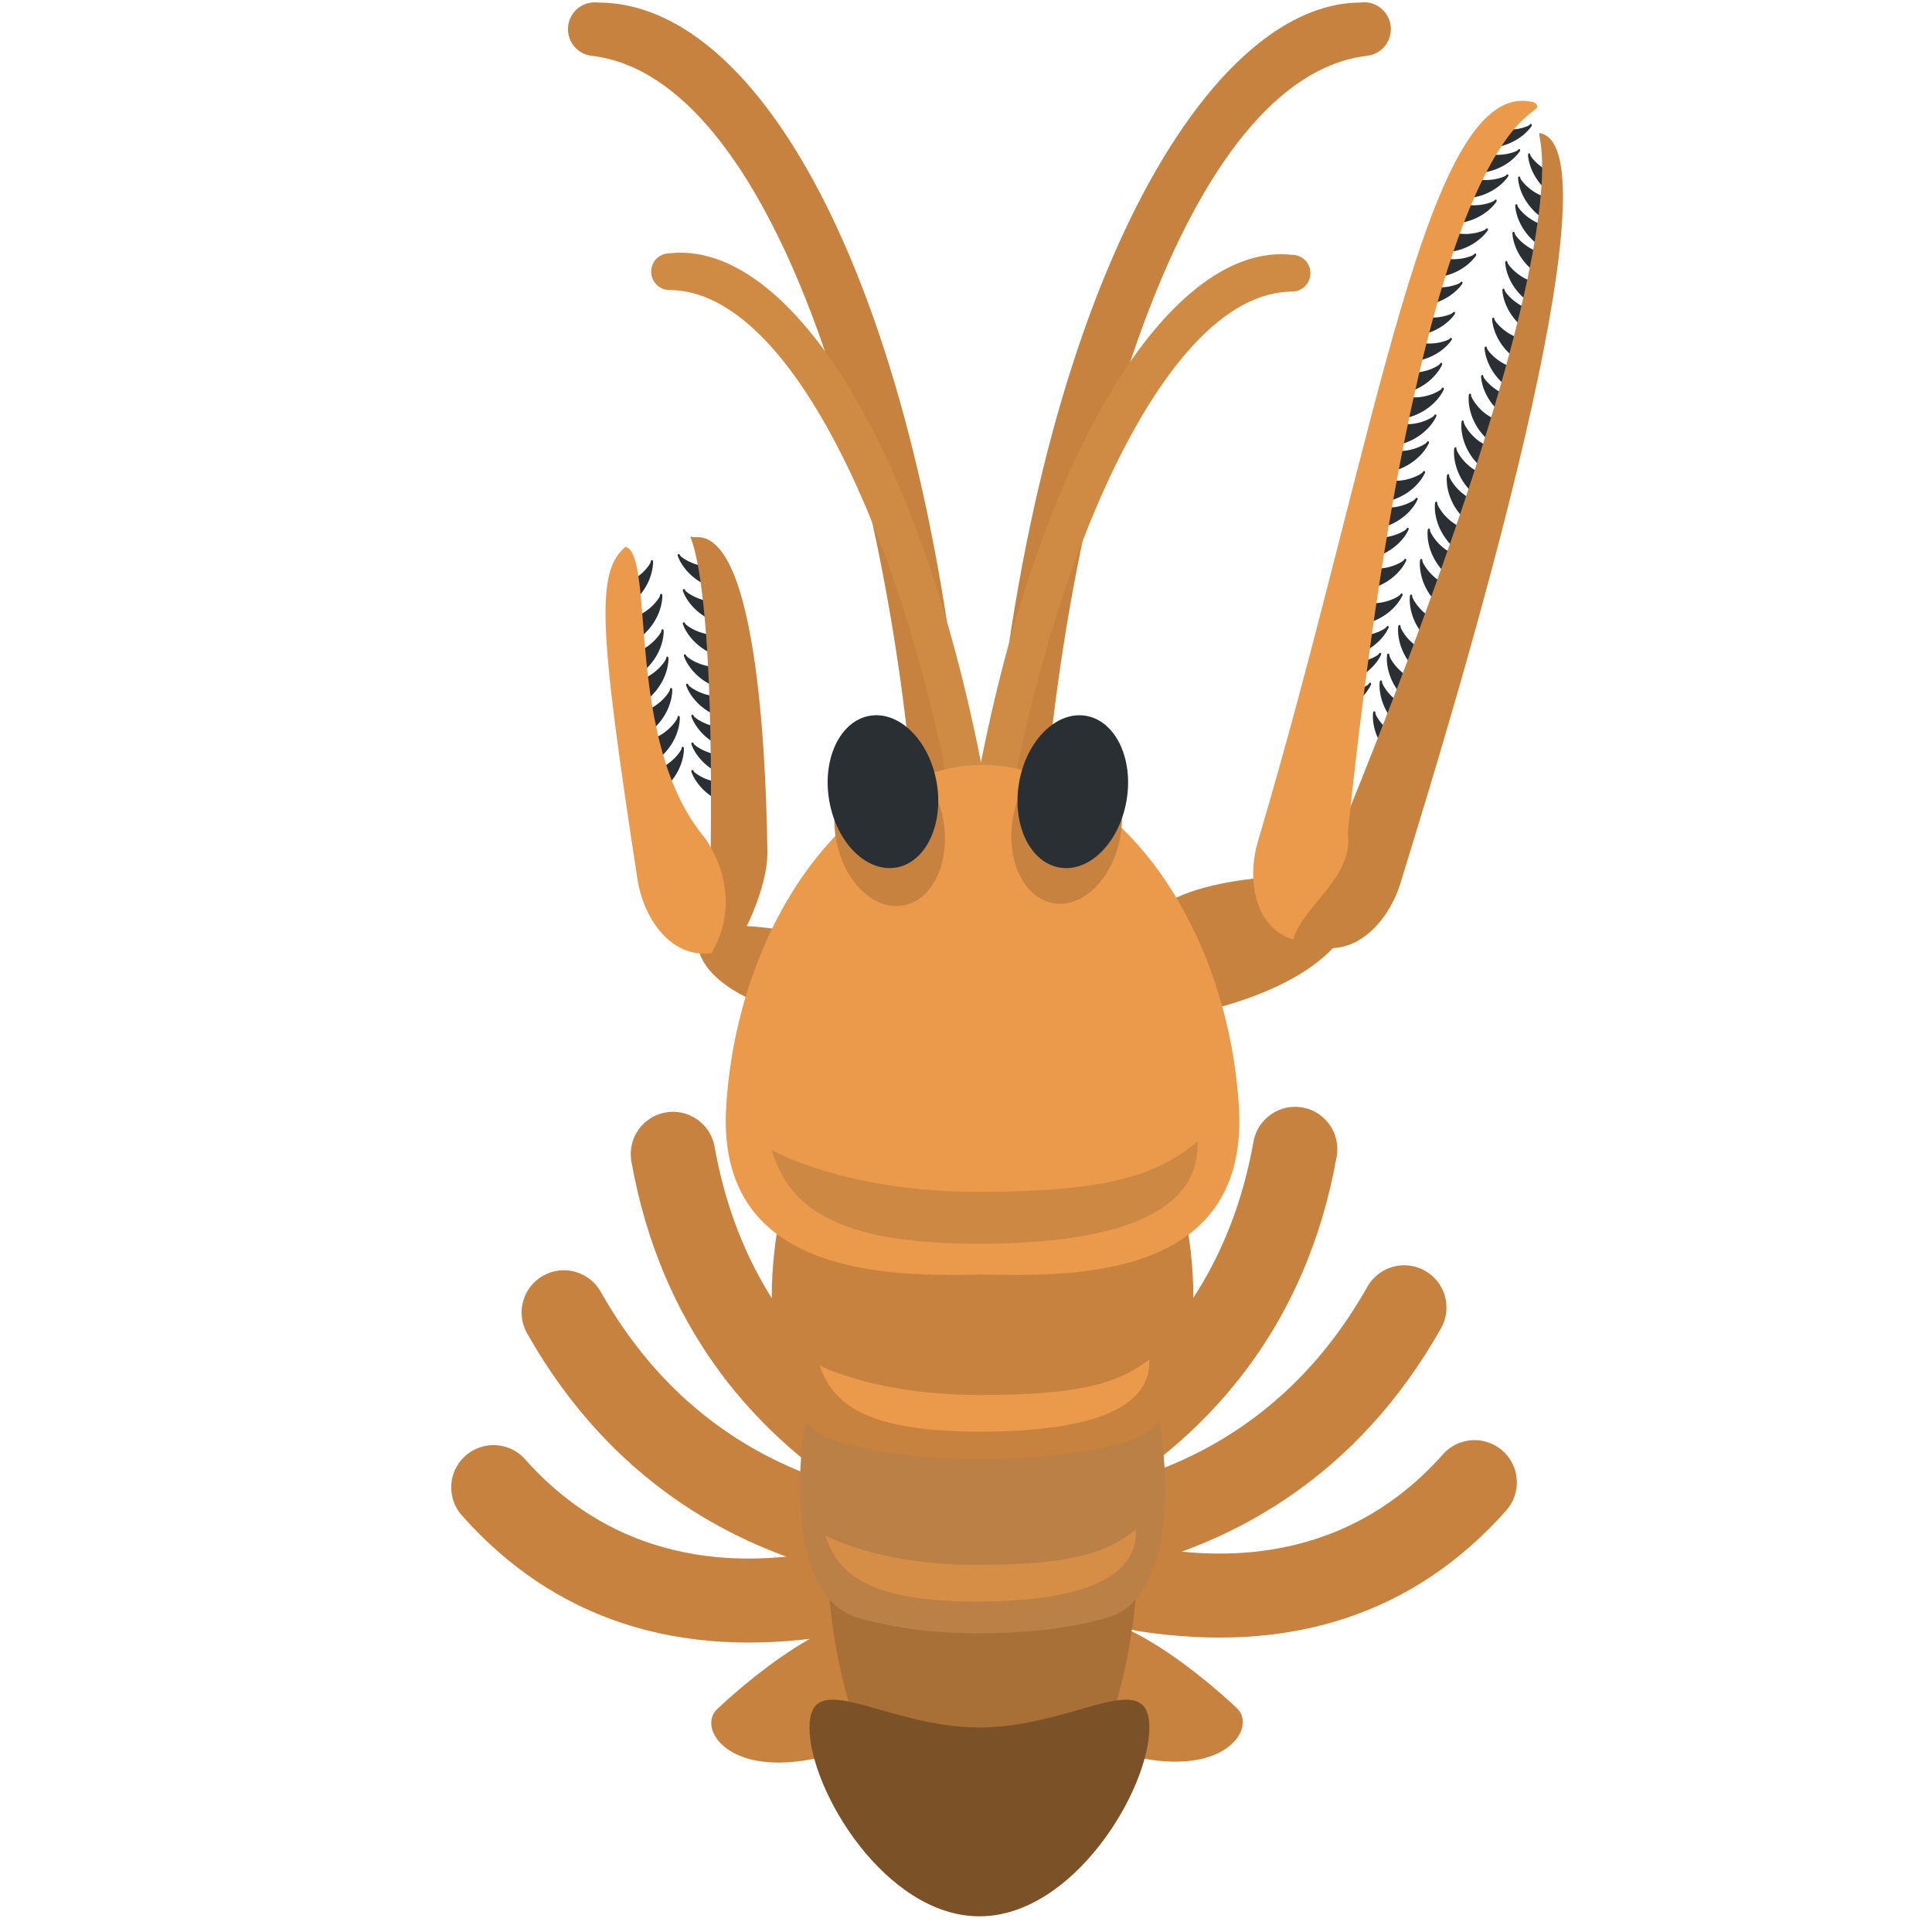 <svg width="200" height="200" viewBox="0 0 200 200" fill="none" xmlns="http://www.w3.org/2000/svg">
<g clip-path="url(#clip0_304_138)">
<path d="M50.277 149.673C51.739 149.398 53.302 149.877 54.363 151.071C65.57 163.701 79.96 161.442 84.69 160.704C87.078 160.326 89.317 161.961 89.691 164.345C90.068 166.734 88.382 168.906 86.049 169.346C70.225 171.829 57.36 167.637 47.814 156.881C46.211 155.074 46.372 152.305 48.183 150.698C48.804 150.156 49.531 149.814 50.277 149.673Z" fill="#C6823E"/>
<path d="M85.377 152.78C87.283 154.183 88.944 155.239 90.178 156.009L91.038 156.555C93.073 157.867 95.776 157.278 97.088 155.243C98.396 153.212 97.807 150.478 95.776 149.194L94.849 148.604C89.616 145.297 77.332 137.562 73.973 118.702C73.545 116.325 71.27 114.734 68.902 115.162C66.521 115.586 64.938 117.861 65.362 120.234C68.525 138.01 78.479 147.697 85.377 152.78Z" fill="#C6823E"/>
<path d="M84.238 162.098C86.497 162.794 90.826 163.784 90.826 163.784C93.179 164.345 95.536 162.9 96.102 160.543C96.663 158.198 95.198 155.805 92.861 155.267L91.788 155.02C85.758 153.633 71.608 150.404 62.184 133.72C60.994 131.618 58.323 130.872 56.221 132.062C54.115 133.249 53.373 135.924 54.563 138.025C63.445 153.743 76.051 159.584 84.238 162.098Z" fill="#C6823E"/>
<path d="M153.458 149.157C151.996 148.882 150.433 149.361 149.372 150.556C138.165 163.185 123.775 160.927 119.045 160.188C116.657 159.811 114.418 161.445 114.044 163.83C113.667 166.218 115.353 168.39 117.686 168.83C133.509 171.313 146.375 167.122 155.921 156.366C157.524 154.559 157.363 151.789 155.552 150.182C154.931 149.64 154.204 149.299 153.458 149.157Z" fill="#C6823E"/>
<path d="M118.358 152.265C116.452 153.667 114.791 154.724 113.557 155.494L112.697 156.04C110.662 157.352 107.959 156.763 106.647 154.728C105.339 152.697 105.928 149.963 107.959 148.678L108.886 148.089C114.119 144.781 126.403 137.046 129.762 118.186C130.19 115.809 132.464 114.218 134.833 114.646C137.214 115.071 138.797 117.345 138.373 119.718C135.21 137.494 125.256 147.181 118.358 152.265Z" fill="#C6823E"/>
<path d="M119.497 161.583C117.238 162.278 112.909 163.268 112.909 163.268C110.556 163.83 108.199 162.384 107.633 160.027C107.071 157.682 108.537 155.29 110.874 154.751L111.946 154.504C117.976 153.117 132.126 149.888 141.551 133.204C142.741 131.103 145.412 130.356 147.514 131.547C149.62 132.733 150.362 135.408 149.172 137.51C140.29 153.227 127.683 159.069 119.497 161.583Z" fill="#C6823E"/>
<path d="M73.638 95.811C71.234 95.811 70.591 102.251 82.777 105.151C94.963 108.052 88.505 101.928 86.625 99.031C84.216 95.326 73.638 95.811 73.638 95.811Z" fill="#C6823E"/>
<path d="M128.005 176.798C130.733 179.206 125.014 187.155 108.285 178.244C91.556 169.333 105.015 168.852 110.048 167.448C116.486 165.653 128.005 176.798 128.005 176.798Z" fill="#C6823E"/>
<path d="M74.282 176.893C71.554 179.301 77.273 187.25 94.002 178.339C110.73 169.428 97.272 168.947 92.238 167.543C85.801 165.748 74.282 176.893 74.282 176.893Z" fill="#C6823E"/>
<path d="M85.916 155.011C84.877 160.494 85.5 189.55 102.366 191.744V152.822L85.916 155.011Z" fill="#A86F37"/>
<path d="M138.166 90.628C141.805 90.628 142.777 100.372 124.338 104.761C105.899 109.15 115.672 99.883 118.516 95.5C122.155 89.894 138.166 90.628 138.166 90.628Z" fill="#C6823E"/>
<path d="M97.449 86.445C96.016 86.445 94.794 85.339 94.683 83.883C91.916 48.606 80.044 7.972 61.249 5.778C59.727 5.6 58.633 4.222 58.816 2.694C58.994 1.178 60.338 0.094 61.899 0.261C79.532 0.261 96.177 31.889 100.222 83.45C100.338 84.978 99.199 86.317 97.671 86.439L97.449 86.445ZM105.327 86.445L105.105 86.439C103.577 86.322 102.433 84.983 102.555 83.45C106.599 31.889 124.458 0.261 140.883 0.261C142.383 0.05 143.783 1.172 143.966 2.694C144.138 4.217 143.049 5.6 141.527 5.778C122.733 7.972 110.86 48.606 108.094 83.883C107.983 85.339 106.766 86.445 105.327 86.445Z" fill="#C6823E"/>
<path d="M105.058 80.795C104.871 81.778 103.955 82.437 102.98 82.328L102.829 82.307C101.799 82.107 101.125 81.109 101.321 80.078C108.003 45.294 121.742 25.037 133.743 26.381C134.818 26.386 135.651 27.226 135.656 28.272C135.664 29.325 134.815 30.18 133.765 30.185C120.806 30.246 109.629 56.996 105.058 80.795Z" fill="#CF8A44"/>
<path d="M98.009 80.635C98.195 81.618 99.112 82.277 100.087 82.168L100.238 82.147C101.268 81.947 101.941 80.949 101.746 79.918C95.064 45.134 81.325 24.877 69.324 26.221C68.249 26.226 67.416 27.066 67.411 28.112C67.403 29.165 68.252 30.02 69.302 30.025C82.261 30.086 93.438 56.836 98.009 80.635Z" fill="#CF8A44"/>
<path d="M102.116 142C102.116 147.556 102.222 160.478 102.222 169.089C99.022 169.089 93.938 169 88.677 167.422C80.361 164.922 82.494 145.75 85.266 141.306L102.116 142Z" fill="#BB8045"/>
<path d="M101.861 120.884C101.861 127.067 101.983 141.45 101.983 151.039C98.344 151.039 92.561 150.945 86.578 149.184C77.116 146.4 79.544 125.061 82.694 120.111L101.861 120.884Z" fill="#C6823E"/>
<path d="M101.86 79.172C101.86 91.222 103.41 128.183 103.41 131.933C95.649 131.933 73.96 133.806 75.177 114.522C76.388 95.245 88.277 79.172 101.86 79.172Z" fill="#EA9A4A"/>
<path d="M117.511 155.011C118.549 160.494 117.927 189.55 101.061 191.744V152.822L117.511 155.011Z" fill="#A86F37"/>
<path d="M101.305 142C101.305 147.556 100.46 160.478 100.46 169.089C103.66 169.089 109.483 169 114.738 167.422C123.055 164.922 120.922 145.75 118.149 141.306L101.305 142Z" fill="#BB8045"/>
<path d="M101.566 120.884C101.566 127.067 100.649 141.45 100.649 151.039C104.288 151.039 110.872 150.945 116.849 149.184C126.311 146.4 123.883 125.061 120.733 120.111L101.566 120.884Z" fill="#C6823E"/>
<path d="M100.4 131.933C100.4 128.183 101.567 91.222 101.567 79.172C115.15 79.172 127.039 95.239 128.25 114.522C129.461 133.806 108.161 131.933 100.4 131.933Z" fill="#EA9A4A"/>
<path d="M93.492 93.735C96.558 93.19 98.42 89.234 97.65 84.899C96.88 80.564 93.771 77.491 90.704 78.036C87.638 78.58 85.776 82.536 86.546 86.871C87.316 91.206 90.425 94.279 93.492 93.735Z" fill="#C6823E"/>
<path d="M115.968 86.629C116.737 82.294 114.875 78.339 111.809 77.795C108.742 77.251 105.633 80.324 104.864 84.659C104.095 88.994 105.957 92.95 109.023 93.494C112.09 94.038 115.199 90.965 115.968 86.629Z" fill="#C6823E"/>
<path d="M92.797 89.802C95.864 89.258 97.725 85.302 96.956 80.967C96.186 76.632 93.076 73.559 90.01 74.103C86.944 74.647 85.082 78.603 85.852 82.938C86.621 87.273 89.731 90.346 92.797 89.802Z" fill="#292F33"/>
<path d="M116.607 82.941C117.377 78.606 115.514 74.65 112.448 74.106C109.382 73.562 106.272 76.635 105.503 80.971C104.734 85.306 106.596 89.261 109.663 89.805C112.729 90.35 115.838 87.276 116.607 82.941Z" fill="#292F33"/>
<path d="M79.861 119.033C81.422 123.722 84.55 128.755 101.216 128.755C112.85 128.755 124.305 126.672 123.961 118.167C119.622 121.811 114.239 123.378 101.216 123.378C87.328 123.378 79.861 119.033 79.861 119.033Z" fill="#CD8843"/>
<path d="M84.844 141.35C86.055 144.655 88.472 148.205 101.372 148.205C110.372 148.205 119.244 146.739 118.972 140.739C115.61 143.311 111.449 144.411 101.372 144.411C90.621 144.405 84.844 141.35 84.844 141.35Z" fill="#EA9A4A"/>
<path d="M85.422 158.939C86.561 162.244 88.838 165.794 100.994 165.794C109.477 165.794 117.833 164.328 117.583 158.328C114.416 160.9 110.494 162 100.994 162C90.866 162 85.422 158.939 85.422 158.939Z" fill="#D68E47"/>
<path d="M101.39 198.376C111.104 198.376 118.98 185.308 118.98 178.831C118.98 172.354 111.104 178.831 101.39 178.831C91.676 178.831 83.8 172.354 83.8 178.831C83.8 185.308 91.676 198.376 101.39 198.376Z" fill="#7B5127"/>
<path d="M146.707 69.473C144.923 67.817 144.642 65.829 144.743 64.86C144.769 64.618 145.011 64.643 144.986 64.885C144.96 65.128 146.075 66.987 147.745 67.407C147.308 68.494 146.707 69.473 146.707 69.473Z" fill="#292F33"/>
<path d="M147.915 66.326C146.13 64.669 145.849 62.681 145.951 61.713C145.976 61.471 146.218 61.496 146.193 61.738C146.168 61.98 147.283 63.839 148.952 64.259C148.516 65.346 147.915 66.326 147.915 66.326Z" fill="#292F33"/>
<path d="M148.963 62.638C147.179 60.981 146.898 58.993 147 58.025C147.025 57.782 147.267 57.808 147.242 58.05C147.216 58.292 148.332 60.151 150.001 60.571C149.565 61.658 148.963 62.638 148.963 62.638Z" fill="#292F33"/>
<path d="M149.758 59.493C147.974 57.837 147.693 55.849 147.795 54.881C147.82 54.638 148.062 54.664 148.037 54.906C148.011 55.148 149.127 57.007 150.796 57.427C150.36 58.514 149.758 59.493 149.758 59.493Z" fill="#292F33"/>
<path d="M150.514 56.715C148.73 55.059 148.449 53.071 148.55 52.102C148.576 51.86 148.818 51.886 148.793 52.128C148.767 52.37 149.882 54.229 151.552 54.649C151.115 55.736 150.514 56.715 150.514 56.715Z" fill="#292F33"/>
<path d="M152.5 51.084C150.715 49.428 150.435 47.44 150.536 46.471C150.562 46.229 150.804 46.254 150.778 46.496C150.753 46.739 151.868 48.597 153.538 49.017C153.101 50.105 152.5 51.084 152.5 51.084Z" fill="#292F33"/>
<path d="M153.256 48.306C151.472 46.65 151.191 44.662 151.293 43.693C151.318 43.451 151.56 43.476 151.535 43.718C151.509 43.961 152.625 45.819 154.294 46.24C153.858 47.327 153.256 48.306 153.256 48.306Z" fill="#292F33"/>
<path d="M144.102 78.41C142.318 76.754 142.037 74.766 142.138 73.797C142.164 73.555 142.406 73.58 142.381 73.823C142.355 74.065 143.47 75.924 145.14 76.344C144.703 77.431 144.102 78.41 144.102 78.41Z" fill="#292F33"/>
<path d="M144.792 75.212C143.007 73.555 142.726 71.567 142.828 70.599C142.853 70.357 143.095 70.382 143.07 70.624C143.045 70.866 144.16 72.725 145.829 73.145C145.393 74.233 144.792 75.212 144.792 75.212Z" fill="#292F33"/>
<path d="M145.547 72.433C143.763 70.777 143.482 68.789 143.584 67.82C143.609 67.578 143.851 67.604 143.826 67.846C143.8 68.088 144.916 69.947 146.585 70.367C146.149 71.454 145.547 72.433 145.547 72.433Z" fill="#292F33"/>
<path d="M154.012 45.528C152.228 43.871 151.947 41.883 152.049 40.915C152.074 40.673 152.316 40.698 152.291 40.94C152.265 41.182 153.38 43.041 155.05 43.461C154.613 44.548 154.012 45.528 154.012 45.528Z" fill="#292F33"/>
<path d="M151.744 53.862C149.96 52.206 149.679 50.218 149.78 49.249C149.806 49.007 150.048 49.032 150.023 49.275C149.997 49.517 151.112 51.376 152.782 51.796C152.345 52.883 151.744 53.862 151.744 53.862Z" fill="#292F33"/>
<path d="M156.01 43.231C153.979 41.888 153.377 39.973 153.319 39.001C153.305 38.758 153.548 38.743 153.562 38.986C153.577 39.229 154.98 40.881 156.696 41.023C156.443 42.166 156.01 43.231 156.01 43.231Z" fill="#292F33"/>
<path d="M156.376 40.291C154.345 38.949 153.743 37.033 153.685 36.061C153.67 35.818 153.913 35.803 153.928 36.046C153.942 36.289 155.346 37.941 157.062 38.083C156.809 39.227 156.376 40.291 156.376 40.291Z" fill="#292F33"/>
<path d="M157.157 37.305C155.126 35.962 154.524 34.047 154.466 33.075C154.452 32.831 154.695 32.817 154.709 33.06C154.724 33.303 156.127 34.955 157.843 35.096C157.59 36.24 157.157 37.305 157.157 37.305Z" fill="#292F33"/>
<path d="M158.217 34.301C156.185 32.958 155.584 31.043 155.526 30.071C155.511 29.828 155.754 29.813 155.769 30.056C155.783 30.299 157.187 31.951 158.903 32.093C158.65 33.236 158.217 34.301 158.217 34.301Z" fill="#292F33"/>
<path d="M158.509 31.437C156.477 30.094 155.876 28.179 155.818 27.206C155.803 26.963 156.046 26.949 156.061 27.192C156.075 27.435 157.479 29.087 159.195 29.228C158.942 30.372 158.509 31.437 158.509 31.437Z" fill="#292F33"/>
<path d="M159.548 25.556C157.517 24.214 156.915 22.299 156.857 21.326C156.843 21.083 157.086 21.069 157.1 21.312C157.115 21.555 158.519 23.206 160.234 23.348C159.981 24.492 159.548 25.556 159.548 25.556Z" fill="#292F33"/>
<path d="M159.84 22.692C157.809 21.35 157.207 19.434 157.149 18.462C157.135 18.219 157.378 18.204 157.392 18.448C157.407 18.691 158.811 20.342 160.526 20.484C160.273 21.628 159.84 22.692 159.84 22.692Z" fill="#292F33"/>
<path d="M160.872 20.293C158.841 18.951 158.239 17.035 158.181 16.063C158.167 15.82 158.41 15.806 158.424 16.049C158.439 16.292 159.843 17.943 161.559 18.085C161.305 19.229 160.872 20.293 160.872 20.293Z" fill="#292F33"/>
<path d="M159.256 28.421C157.224 27.078 156.623 25.163 156.565 24.19C156.55 23.947 156.793 23.933 156.808 24.176C156.822 24.419 158.226 26.07 159.942 26.212C159.689 27.356 159.256 28.421 159.256 28.421Z" fill="#292F33"/>
<path d="M141.125 64.616C143.506 64.106 144.764 62.542 145.172 61.657C145.274 61.436 145.053 61.334 144.951 61.555C144.849 61.776 142.94 62.803 141.291 62.31C141.11 63.467 141.125 64.616 141.125 64.616Z" fill="#292F33"/>
<path d="M141.508 61.031C143.888 60.521 145.147 58.956 145.555 58.072C145.657 57.851 145.436 57.749 145.334 57.97C145.232 58.191 143.323 59.218 141.673 58.725C141.492 59.882 141.508 61.031 141.508 61.031Z" fill="#292F33"/>
<path d="M141.755 57.821C144.136 57.31 145.394 55.746 145.802 54.861C145.904 54.641 145.683 54.538 145.581 54.76C145.479 54.981 143.57 56.007 141.921 55.514C141.74 56.672 141.755 57.821 141.755 57.821Z" fill="#292F33"/>
<path d="M142.681 54.713C145.062 54.203 146.32 52.638 146.728 51.754C146.83 51.533 146.609 51.431 146.507 51.652C146.405 51.873 144.496 52.9 142.846 52.407C142.665 53.564 142.681 54.713 142.681 54.713Z" fill="#292F33"/>
<path d="M143.453 51.94C145.834 51.429 147.092 49.865 147.5 48.981C147.602 48.76 147.381 48.658 147.279 48.879C147.177 49.1 145.268 50.126 143.618 49.633C143.437 50.791 143.453 51.94 143.453 51.94Z" fill="#292F33"/>
<path d="M144.627 46.084C147.007 45.574 148.266 44.01 148.674 43.125C148.776 42.904 148.555 42.802 148.453 43.023C148.351 43.244 146.442 44.271 144.792 43.778C144.611 44.935 144.627 46.084 144.627 46.084Z" fill="#292F33"/>
<path d="M145.399 43.311C147.779 42.801 149.038 41.236 149.446 40.352C149.548 40.131 149.327 40.029 149.225 40.25C149.123 40.471 147.214 41.498 145.564 41.004C145.383 42.162 145.399 43.311 145.399 43.311Z" fill="#292F33"/>
<path d="M137.864 73.861C140.244 73.35 141.503 71.786 141.911 70.902C142.013 70.68 141.792 70.579 141.69 70.8C141.588 71.021 139.679 72.047 138.029 71.554C137.848 72.712 137.864 73.861 137.864 73.861Z" fill="#292F33"/>
<path d="M138.907 70.76C141.288 70.249 142.547 68.685 142.955 67.8C143.057 67.579 142.836 67.477 142.734 67.698C142.632 67.919 140.722 68.946 139.073 68.453C138.892 69.611 138.907 70.76 138.907 70.76Z" fill="#292F33"/>
<path d="M139.679 67.986C142.06 67.475 143.318 65.911 143.726 65.027C143.828 64.805 143.607 64.704 143.505 64.925C143.403 65.146 141.494 66.172 139.844 65.679C139.663 66.837 139.679 67.986 139.679 67.986Z" fill="#292F33"/>
<path d="M145.222 40.742C147.603 40.232 148.862 38.667 149.27 37.783C149.372 37.562 149.151 37.46 149.049 37.681C148.947 37.902 147.037 38.929 145.388 38.435C145.207 39.593 145.222 40.742 145.222 40.742Z" fill="#292F33"/>
<path d="M143.856 48.859C146.236 48.349 147.495 46.784 147.903 45.9C148.005 45.679 147.784 45.577 147.682 45.798C147.58 46.019 145.671 47.046 144.021 46.553C143.84 47.71 143.856 48.859 143.856 48.859Z" fill="#292F33"/>
<path d="M145.782 37.47C148.214 37.356 149.711 36.018 150.258 35.212C150.395 35.011 150.194 34.874 150.057 35.075C149.92 35.277 147.869 35.978 146.322 35.222C145.954 36.334 145.782 37.47 145.782 37.47Z" fill="#292F33"/>
<path d="M146.112 34.781C148.544 34.666 150.041 33.328 150.588 32.523C150.725 32.321 150.523 32.184 150.386 32.386C150.25 32.587 148.199 33.288 146.652 32.532C146.284 33.645 146.112 34.781 146.112 34.781Z" fill="#292F33"/>
<path d="M146.881 31.654C149.313 31.54 150.81 30.202 151.357 29.396C151.494 29.195 151.292 29.058 151.156 29.26C151.019 29.461 148.968 30.162 147.421 29.406C147.053 30.518 146.881 31.654 146.881 31.654Z" fill="#292F33"/>
<path d="M148.301 28.739C150.733 28.625 152.23 27.287 152.777 26.481C152.914 26.28 152.713 26.143 152.576 26.345C152.439 26.546 150.388 27.247 148.841 26.491C148.473 27.603 148.301 28.739 148.301 28.739Z" fill="#292F33"/>
<path d="M149.515 26.129C151.948 26.014 153.445 24.676 153.992 23.871C154.128 23.669 153.927 23.532 153.79 23.734C153.654 23.935 151.602 24.636 150.056 23.88C149.688 24.992 149.515 26.129 149.515 26.129Z" fill="#292F33"/>
<path d="M151.631 20.544C154.063 20.43 155.56 19.092 156.107 18.286C156.244 18.085 156.042 17.948 155.906 18.149C155.769 18.351 153.718 19.052 152.171 18.296C151.803 19.408 151.631 20.544 151.631 20.544Z" fill="#292F33"/>
<path d="M152.845 17.934C155.277 17.82 156.774 16.482 157.321 15.676C157.458 15.475 157.257 15.338 157.12 15.539C156.983 15.741 154.932 16.442 153.385 15.686C153.017 16.798 152.845 17.934 152.845 17.934Z" fill="#292F33"/>
<path d="M154.059 15.324C156.492 15.209 157.989 13.871 158.536 13.066C158.672 12.864 158.471 12.727 158.334 12.929C158.197 13.13 156.146 13.831 154.599 13.075C154.232 14.188 154.059 15.324 154.059 15.324Z" fill="#292F33"/>
<path d="M150.417 23.155C152.849 23.041 154.346 21.703 154.893 20.897C155.03 20.696 154.828 20.559 154.692 20.761C154.555 20.962 152.504 21.663 150.957 20.907C150.589 22.019 150.417 23.155 150.417 23.155Z" fill="#292F33"/>
<path d="M136.227 97.925C132.112 96.727 133.832 93.891 136.967 90.436C167.36 17.078 157.684 13.217 159.629 13.836C168.754 16.737 146.235 87.112 145.037 91.227C143.832 95.35 140.348 99.126 136.227 97.925Z" fill="#C6823E"/>
<path d="M133.862 97.268C134.921 93.672 140.185 90.831 139.523 86.213C147.901 5.824 161.26 12.815 158.85 10.61C147.697 7.557 142.602 45.306 130.313 86.785C129.003 90.876 129.775 95.955 133.862 97.268Z" fill="#EA9A4A"/>
<path d="M74.455 67.956C72.132 67.227 71.024 65.552 70.7 64.634C70.619 64.405 70.848 64.323 70.93 64.553C71.011 64.783 72.816 65.982 74.504 65.644C74.577 66.813 74.455 67.956 74.455 67.956Z" fill="#292F33"/>
<path d="M74.455 64.515C72.132 63.786 71.024 62.112 70.7 61.194C70.619 60.964 70.848 60.883 70.93 61.113C71.011 61.342 72.816 62.541 74.504 62.203C74.577 63.373 74.455 64.515 74.455 64.515Z" fill="#292F33"/>
<path d="M73.922 60.891C71.599 60.162 70.491 58.488 70.167 57.569C70.086 57.34 70.315 57.259 70.396 57.488C70.477 57.718 72.283 58.917 73.971 58.579C74.044 59.748 73.922 60.891 73.922 60.891Z" fill="#292F33"/>
<path d="M75.339 77.525C73.016 76.796 71.908 75.121 71.583 74.203C71.502 73.974 71.732 73.892 71.813 74.122C71.894 74.352 73.7 75.551 75.388 75.213C75.461 76.382 75.339 77.525 75.339 77.525Z" fill="#292F33"/>
<path d="M75.339 80.398C73.016 79.67 71.908 77.995 71.583 77.077C71.502 76.847 71.732 76.766 71.813 76.996C71.894 77.226 73.7 78.425 75.388 78.087C75.461 79.256 75.339 80.398 75.339 80.398Z" fill="#292F33"/>
<path d="M75.339 83.245C73.016 82.516 71.908 80.842 71.583 79.924C71.502 79.694 71.732 79.613 71.813 79.843C71.894 80.072 73.7 81.271 75.388 80.933C75.461 82.103 75.339 83.245 75.339 83.245Z" fill="#292F33"/>
<path d="M74.796 74.314C72.473 73.585 71.365 71.91 71.041 70.992C70.96 70.763 71.189 70.681 71.27 70.911C71.351 71.141 73.157 72.34 74.845 72.002C74.918 73.171 74.796 74.314 74.796 74.314Z" fill="#292F33"/>
<path d="M74.566 71.274C72.243 70.545 71.135 68.871 70.811 67.953C70.73 67.723 70.959 67.642 71.04 67.871C71.121 68.101 72.927 69.3 74.615 68.962C74.688 70.131 74.566 71.274 74.566 71.274Z" fill="#292F33"/>
<path d="M66.181 66.063C68.111 64.58 68.575 62.626 68.564 61.652C68.561 61.409 68.317 61.412 68.32 61.655C68.323 61.899 67.04 63.646 65.339 63.91C65.673 65.033 66.181 66.063 66.181 66.063Z" fill="#292F33"/>
<path d="M65.219 62.575C67.15 61.091 67.614 59.137 67.602 58.164C67.599 57.92 67.356 57.923 67.359 58.166C67.362 58.41 66.079 60.157 64.377 60.421C64.711 61.544 65.219 62.575 65.219 62.575Z" fill="#292F33"/>
<path d="M67.208 75.812C69.138 74.328 69.602 72.375 69.591 71.401C69.588 71.157 69.344 71.16 69.347 71.404C69.35 71.647 68.068 73.395 66.366 73.658C66.7 74.781 67.208 75.812 67.208 75.812Z" fill="#292F33"/>
<path d="M67.991 78.698C69.922 77.214 70.385 75.26 70.374 74.287C70.371 74.043 70.128 74.046 70.131 74.29C70.133 74.533 68.851 76.28 67.149 76.544C67.483 77.667 67.991 78.698 67.991 78.698Z" fill="#292F33"/>
<path d="M68.416 81.897C70.347 80.413 70.811 78.46 70.799 77.486C70.796 77.242 70.553 77.245 70.556 77.489C70.559 77.732 69.276 79.48 67.575 79.743C67.909 80.866 68.416 81.897 68.416 81.897Z" fill="#292F33"/>
<path d="M66.818 72.563C68.748 71.08 69.212 69.126 69.201 68.152C69.198 67.909 68.954 67.912 68.957 68.155C68.96 68.399 67.677 70.146 65.976 70.41C66.31 71.533 66.818 72.563 66.818 72.563Z" fill="#292F33"/>
<path d="M66.323 69.728C68.253 68.244 68.717 66.29 68.706 65.316C68.703 65.073 68.459 65.076 68.462 65.319C68.465 65.563 67.182 67.31 65.481 67.574C65.815 68.697 66.323 69.728 66.323 69.728Z" fill="#292F33"/>
<path d="M76.072 98.245C71.801 100.404 72.176 95.631 73.521 91.164C74.234 52.093 70.016 55.717 72.054 55.602C79.043 55.208 79.352 83.778 79.442 88.031C79.532 92.283 76.445 97.575 76.072 98.245Z" fill="#C6823E"/>
<path d="M73.654 98.667C75.834 94.921 75.59 90.681 73.008 86.796C64.584 76.815 67.881 57.551 64.758 56.596C61.666 59.214 62.009 65.026 65.945 90.727C66.52 94.984 69.4 99.238 73.654 98.667Z" fill="#EA9A4A"/>
</g>
<defs>
<clipPath id="clip0_304_138">
<rect width="200" height="200" fill="white"/>
</clipPath>
</defs>
</svg>
